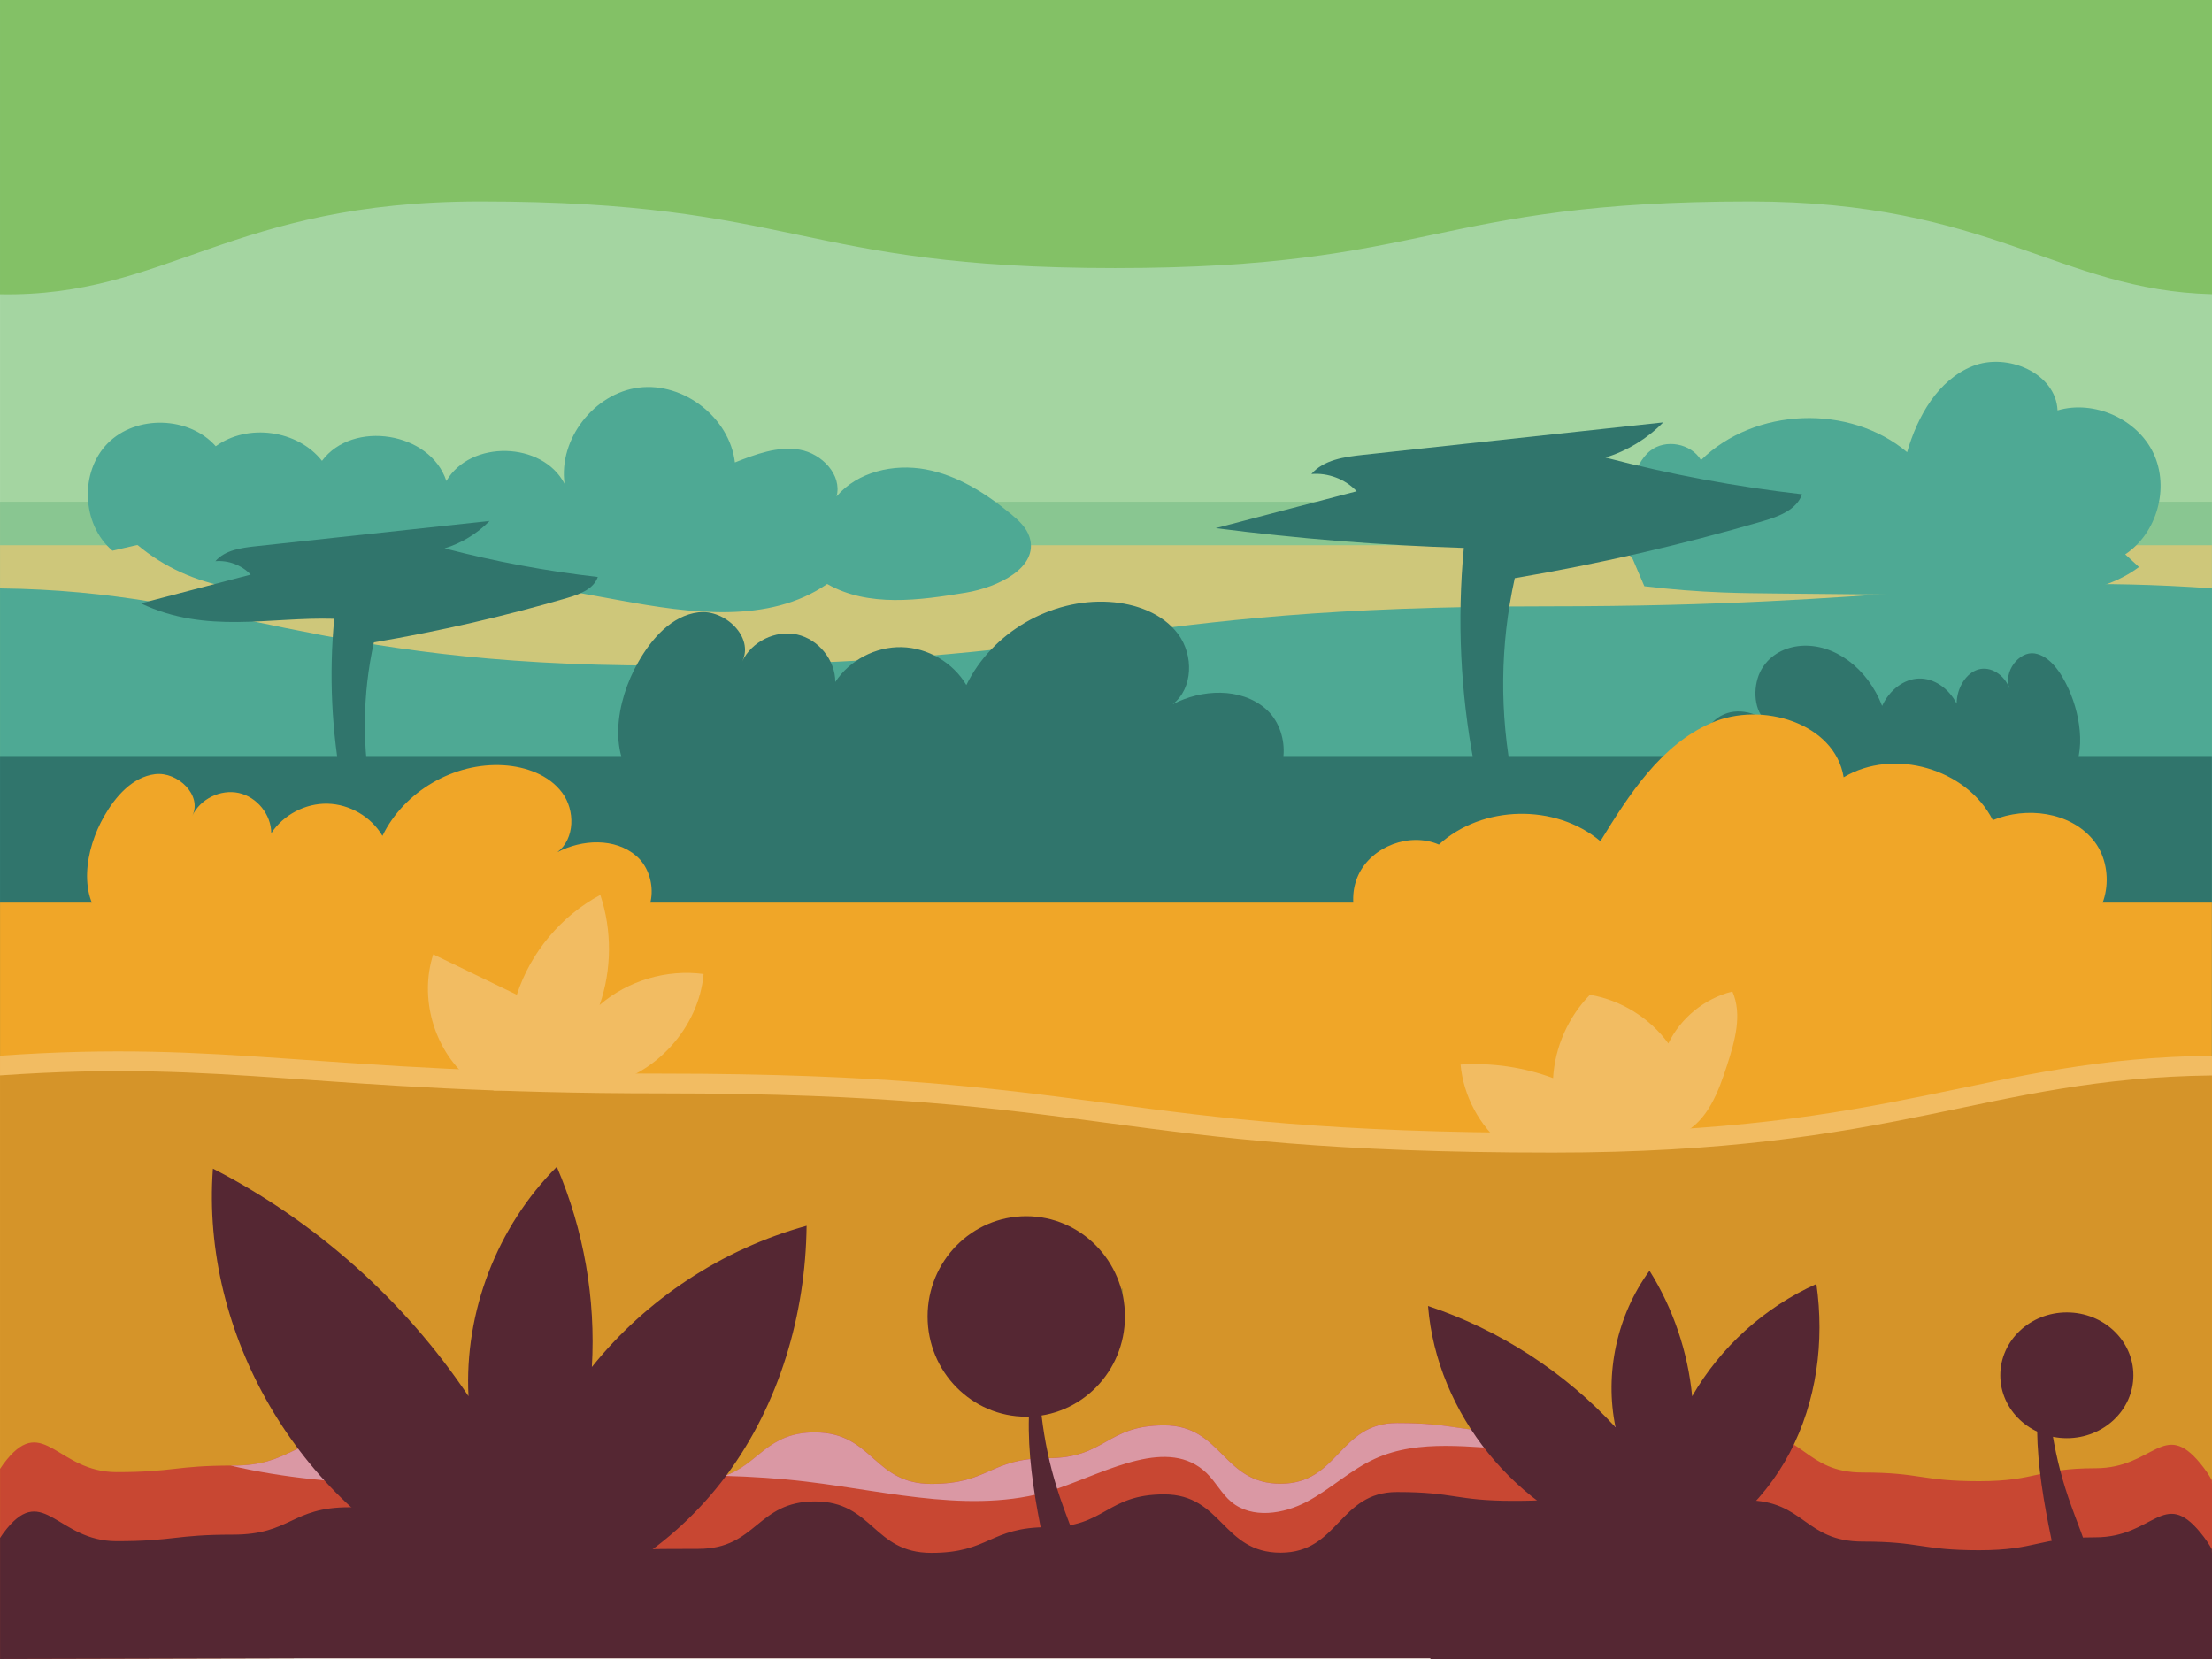 <?xml version="1.0" encoding="utf-8"?>
<!-- Generator: Adobe Illustrator 28.5.0, SVG Export Plug-In . SVG Version: 9.03 Build 54727)  -->
<svg version="1.0" id="Layer_1" xmlns="http://www.w3.org/2000/svg" xmlns:xlink="http://www.w3.org/1999/xlink" x="0px" y="0px"
	 viewBox="0 0 1200 900" style="enable-background:new 0 0 1200 900;" xml:space="preserve">
<style type="text/css">
	.st0{fill:#A4D5A1;}
	.st1{fill:#83C166;}
	.st2{fill:#89C691;}
	.st3{fill:#CEC77A;}
	.st4{fill:#4EA994;}
	.st5{fill:#30756C;}
	.st6{fill:#F0A628;}
	.st7{fill:#F2BC62;}
	.st8{fill:#D59429;}
	.st9{fill:#C84732;}
	.st10{fill:#DA98A4;}
	.st11{fill:#552733;}
	.st12{fill:#8F8532;}
	.st13{fill:#F26923;}
</style>
<polygon class="st0" points="0.01,-4.7 0.01,900 172.18,899.58 172.18,899.58 776.05,899.58 776.05,900 1200,900 1200,-4.7 "/>
<path class="st1" d="M0.01-4.7v164.35c90.59,1.62,124.58-50.38,260.53-50.38c172.22,0,172.22,36.16,344.43,36.16
	s172.21-36.16,344.42-36.16c130.88,0,167.25,48.2,250.61,50.34V-4.7H0.01z"/>
<rect x="0.02" y="272.19" class="st2" width="1199.92" height="476.28"/>
<rect x="0.02" y="295.79" class="st3" width="1199.92" height="452.68"/>
<path class="st4" d="M61.02,298.77c-16.7-14.14-17.97-42.72-2.59-58.28c15.38-15.55,44.12-14.77,58.61,1.6
	c17.31-12.59,44.4-8.87,57.63,7.92c16.69-22.46,58.81-15.65,67.48,10.92c13.07-22.42,52.09-21.51,64.1,1.49
	c-3.28-24.18,16.01-49.13,40.35-52.17s49.24,16.38,52.08,40.62c11.27-4.45,23.27-8.99,35.22-6.9c11.95,2.09,23.06,13.68,19.93,25.33
	c11.4-13.39,30.96-17.87,48.3-14.67s32.76,13.01,46.32,24.23c4.19,3.47,8.42,7.35,10.06,12.52c5.25,16.56-17.24,27.25-34.46,30.11
	c-25.34,4.22-53.04,8.05-75.31-4.68c-31.76,21.9-74.4,15.84-112.4,8.88c-34.15-6.25-68.3-12.51-102.51-18.4
	c-10.05-1.73-20.35-3.43-30.37-1.54c-8.09,1.53-15.54,5.31-23.26,8.18c-35.1,13.06-77.04,5.79-105.63-18.31l-13.56,3.14
	L61.02,298.77z"/>
<path class="st4" d="M1200,319.17c-125.1-8.69-170.35,9.75-359.52,9.75c-241.41,0-241.41,32.12-482.82,32.12
	c-188.19,0-233.99-40.44-357.65-41.84v238.35c126.48,16.5,166.45,14.75,357.66,14.75c241.41,0,241.41-32.12,482.82-32.12
	c189.13,0,234.43,40.84,359.5,41.86V319.17L1200,319.17z"/>
<rect x="0.02" y="410.14" class="st5" width="1199.92" height="419.76"/>
<rect x="0.02" y="489.68" class="st6" width="1199.92" height="340.22"/>
<path class="st7" d="M0.01,572.7c125.1-8.69,170.35,9.75,359.52,9.75c241.41,0,241.41,32.12,482.82,32.12
	c188.19,0,233.98-40.44,357.64-41.84v238.35c-126.48,16.5-166.45,14.75-357.66,14.75c-241.41,0-241.41-32.12-482.82-32.12
	c-189.13,0-234.43,40.84-359.5,41.86L0.01,572.7L0.01,572.7z"/>
<path class="st8" d="M0.01,583.41c125.1-8.69,170.35,9.75,359.52,9.75c241.41,0,241.41,32.12,482.82,32.12
	c188.19,0,233.98-40.44,357.64-41.84v238.35c-126.48,16.5-166.45,14.75-357.66,14.75c-241.41,0-241.41-32.12-482.82-32.12
	c-189.13,0-234.43,40.84-359.5,41.86L0.01,583.41L0.01,583.41z"/>
<path class="st9" d="M1199.93,803.03c-1.49-2.78-3.49-5.76-6.21-9.07c-19.98-24.34-25.32,2.55-56.9,2.55s-31.59,7.01-63.17,7.01
	s-31.58-4.7-63.16-4.7s-31.58-22.4-63.16-22.4s-31.58-2.82-63.16-2.82s-31.58,3.12-63.16,3.12s-31.58-4.78-63.15-4.78
	s-31.58,32.92-63.15,32.92s-31.57-31.64-63.15-31.64s-31.58,17.79-63.16,17.79s-31.58,13.95-63.16,13.95s-31.58-27.92-63.15-27.92
	s-31.58,25.73-63.15,25.73s-31.58,0.45-63.16,0.45s-31.58-18.42-63.15-18.42s-31.58-4.6-63.16-4.6s-31.58,14.86-63.15,14.86
	s-31.57,3.55-63.15,3.55s-39.53-31.12-59.49-6.78c-1.44,1.76-2.63,3.42-3.66,5.02v27.27l0,0v59.35v16.52l172.17-0.42h603.86v0.42
	H1200v-95.37l-0.06,0.05v-1.65L1199.93,803.03z"/>
<g>
	<path class="st10" d="M442.08,777.05c-25.99,0-30.6,17.42-49.02,23.59c14.88,0.42,29.71,1.36,44.45,3.13
		c45.76,5.48,93.25,18.56,136.8,3.54c26.97-9.31,59.62-27.94,80.2-8.24c5.01,4.8,8.2,11.32,13.54,15.75
		c11.17,9.26,28.24,6.61,41.05-0.23c12.81-6.84,23.56-17.19,36.78-23.21c24.26-11.06,52.37-5.95,79.04-4.93
		c19.28,0.74,40.8-2.25,55.99-12.8c-28.35,0.21-29.45,3.11-59.9,3.11s-31.58-4.78-63.15-4.78s-31.58,32.92-63.15,32.92
		s-31.57-31.64-63.15-31.64s-31.58,17.79-63.16,17.79S536.82,805,505.24,805s-31.58-27.92-63.15-27.92L442.08,777.05z"/>
	<path class="st10" d="M305.43,802.46c-21.71-3.49-25.12-17.65-52.81-17.65c-31.58,0-31.58-4.6-63.16-4.6s-31.58,14.86-63.15,14.86
		c-0.43,0-0.84,0-1.26,0C183.56,808.78,244.41,805.36,305.43,802.46z"/>
</g>
<path class="st11" d="M1199.93,840.5c-1.49-2.78-3.49-5.76-6.21-9.07c-19.98-24.34-25.32,2.55-56.9,2.55s-31.59,7.01-63.17,7.01
	s-31.58-4.7-63.16-4.7s-31.58-22.4-63.16-22.4s-31.58-2.82-63.16-2.82s-31.58,3.12-63.16,3.12s-31.58-4.78-63.15-4.78
	s-31.58,32.92-63.15,32.92s-31.57-31.64-63.15-31.64s-31.58,17.79-63.16,17.79s-31.58,13.95-63.16,13.95s-31.58-27.92-63.15-27.92
	s-31.58,25.73-63.15,25.73s-31.58,0.45-63.16,0.45s-31.58-18.42-63.15-18.42s-31.58-4.6-63.16-4.6s-31.58,14.86-63.15,14.86
	s-31.57,3.55-63.15,3.55s-39.53-31.12-59.49-6.78c-1.44,1.76-2.63,3.42-3.66,5.02v27.27l0,0v38.4l172.17-0.42h603.86v0.42H1200
	V842.1l-0.06,0.05L1199.93,840.5L1199.93,840.5z"/>
<path class="st4" d="M885.71,303.19c-10.37-10.81-5.79-28.39-0.4-42.34c2.33-6.02,4.89-12.31,9.96-16.33
	c8.27-6.55,22.15-3.99,27.5,5.09c29.12-28.64,80.57-30.62,111.83-4.31c5.6-19.43,16.66-39.1,35.49-46.68
	c18.83-7.59,45.23,3.81,46.11,24c19.9-5.82,43.29,4.67,52.08,23.36s1.9,43.28-15.35,54.75c2.48,2.29,4.97,4.58,7.45,6.87
	c-20.54,15.43-48.38,15.82-74.11,15.57c-34.82-0.34-69.64-0.68-104.46-1.03c-5.83-0.06-11.66-0.11-17.49-0.17
	c-9.9-0.1-19.79-0.19-29.68-0.57c-14.24-0.54-28.45-1.67-42.59-3.38L885.71,303.19L885.71,303.19z"/>
<path class="st12" d="M535.51,727.05c-2.36-17.83-8.58-35.15-18.11-50.44c11.8,0.1,23.45,5.51,31.09,14.45
	c2.25-6.2,5.38-12.09,9.25-17.43c2.59,6.53,5.17,13.06,7.76,19.59c4.43-6.74,11.44-11.76,19.27-13.8
	c-5.51,11.6-2.87,26.53,6.3,35.55c4.42-6.76,10.63-12.36,17.82-16.08c0.46,6.16,0.92,12.33,1.37,18.49
	c-18.27,9.81-39.48,14.13-60.16,12.26l-14.61-2.6L535.51,727.05z"/>
<path class="st5" d="M1121.51,423.3c10.54-11.89,7.74-33.9,0.75-49.41c-4.12-9.13-10.25-18.1-18.51-19.41s-17.27,9.83-13.53,19.22
	c-2.87-7.77-10.29-12.39-16.93-10.53s-11.81,10-11.81,18.58c-4.4-8.54-12.43-13.88-20.49-13.64c-8.06,0.24-15.88,6.06-19.95,14.85
	c-7.86-20.55-26.08-34-44.12-32.58c-8.06,0.64-16.41,4.42-21.23,12.6c-4.81,8.18-4.69,21.28,1.7,27.51
	c-8.99-5.98-20.95-6.67-28.65,1.68c-7.71,8.35-7.73,26.74,1.34,32.53c2.99,1.91,6.43,2.29,9.78,2.63
	c31.48,3.22,62.97,6.44,94.45,9.66c29.91,3.06,61.93,5.57,87.98-13.24l-0.77-0.46L1121.51,423.3z"/>
<path class="st5" d="M347.62,427.52c-18.52-16.48-13.61-46.97-1.31-68.45c7.24-12.65,18.02-25.07,32.54-26.88
	c14.52-1.81,30.36,13.62,23.79,26.63c5.05-10.77,18.09-17.16,29.75-14.59s20.76,13.85,20.76,25.74
	c7.73-11.82,21.84-19.23,36.02-18.89c14.17,0.33,27.92,8.4,35.07,20.57c13.82-28.46,45.85-47.1,77.56-45.13
	c14.17,0.88,28.86,6.12,37.32,17.46s8.25,29.48-2.99,38.11c15.8-8.28,36.82-9.24,50.37,2.33c13.55,11.57,13.58,37.04-2.35,45.06
	c-5.26,2.65-11.31,3.17-17.19,3.64c-55.35,4.46-110.69,8.92-166.04,13.38c-52.59,4.24-108.87,7.71-154.67-18.34L347.62,427.52
	L347.62,427.52z"/>
<path class="st6" d="M57.62,500.86c-15.72-13.98-11.55-39.85-1.11-58.07c6.14-10.73,15.29-21.27,27.61-22.81
	c12.32-1.53,25.76,11.55,20.19,22.59c4.29-9.14,15.35-14.56,25.24-12.38s17.61,11.75,17.61,21.84
	c6.56-10.03,18.53-16.31,30.55-16.03s23.69,7.12,29.76,17.45c11.72-24.15,38.9-39.96,65.8-38.29c12.02,0.75,24.48,5.2,31.66,14.81
	c7.18,9.62,7,25.01-2.53,32.33c13.4-7.03,31.24-7.84,42.73,1.98s11.52,31.42-1.99,38.23c-4.46,2.25-9.59,2.69-14.58,3.09
	c-46.95,3.78-93.91,7.57-140.86,11.35c-44.62,3.6-92.36,6.54-131.22-15.56l1.15-0.54L57.62,500.86z"/>
<path class="st13" d="M172.29,281.12v1.49V281.12z"/>
<path class="st11" d="M568.87,849.06c-8.36-38.36-16.66-78.77-4.98-116.26c-1.32,26.92,2.49,54.09,11.17,79.62
	c5.56,16.36,13.15,32.27,15.31,49.4l-21.5-12.77V849.06z"/>
<path class="st11" d="M1115.88,849.06c-8.36-38.36-16.66-78.77-4.98-116.26c-1.32,26.92,2.49,54.09,11.17,79.62
	c5.56,16.36,13.15,32.27,15.31,49.4l-21.5-12.77L1115.88,849.06z"/>
<ellipse class="st11" cx="556.74" cy="714.17" rx="53.54" ry="54.38"/>
<ellipse class="st11" cx="1121.25" cy="746.09" rx="36.1" ry="34.12"/>
<path class="st11" d="M243.3,853.48c-81.42-38.82-134.46-129.92-127.79-219.5c55.7,28.61,103.91,71.53,138.65,123.45
	c-2.37-45.67,15.48-92.03,47.91-124.44c14.62,34.1,21.18,71.59,19.02,108.6c29.47-36.83,70.88-64.06,116.49-76.6
	c-0.55,48.15-14.77,96.62-43.5,135.38c-28.73,38.75-72.42,67.08-120.33,73.96l-30.44-20.84L243.3,853.48z"/>
<path class="st11" d="M879.05,837.31c-56.37-16.96-99.67-70.42-104.34-128.82c38.77,12.92,74.13,35.81,101.72,65.83
	c-6.1-29.2,0.76-60.85,18.42-84.96c12.84,20.53,20.82,44.04,23.13,68.11c15.31-26.66,39.27-48.31,67.41-60.91
	c4.46,31.09,0.16,63.74-14.48,91.57c-14.64,27.82-39.96,50.41-70.15,59.59L879.05,837.31L879.05,837.31z"/>
<path class="st5" d="M799.6,414.02c-7.31-38.41-9.16-77.85-5.48-116.77c-45-1.4-89.92-4.99-134.57-10.74
	c25.48-6.67,50.96-13.34,76.44-20.01c-6.2-6.59-15.53-10.14-24.57-9.36c6.66-7.67,17.81-9.28,27.95-10.37
	c54.3-5.88,108.59-11.75,162.89-17.63c-8.62,8.82-19.48,15.44-31.3,19.08c35.01,9.15,70.68,15.81,106.65,19.92
	c-2.92,8.41-12.62,12.06-21.2,14.56c-44.23,12.9-89.22,23.24-134.66,30.95c-7.99,35.97-8.36,73.59-1.09,109.71l-21.05-9.33
	L799.6,414.02z"/>
<path class="st5" d="M185.58,426.7c-5.7-29.94-7.14-60.67-4.27-91.01c-35.07-1.09-69.39,8.51-104.88-8.37
	c19.86-5.2,39.72-10.4,59.57-15.59c-4.84-5.14-12.1-7.9-19.15-7.29c5.19-5.98,13.88-7.23,21.78-8.08
	c42.32-4.58,84.63-9.16,126.95-13.74c-6.72,6.87-15.19,12.04-24.39,14.87c27.29,7.13,55.09,12.32,83.11,15.52
	c-2.27,6.55-9.83,9.4-16.52,11.35c-34.47,10.06-69.54,18.11-104.95,24.12c-6.23,28.03-6.52,57.35-0.85,85.5l-16.41-7.27
	L185.58,426.7z"/>
<path class="st6" d="M752.29,518.45c-15.4-7.66-22.64-28.33-15.35-43.85c7.29-15.52,27.87-23.26,43.66-16.43
	c23.49-21.5,63.23-22.33,87.61-1.83c15.59-25.37,32.81-52.21,60.19-64.16s67.06,0.13,71.78,29.5c26.99-16.17,66.73-4.76,80.91,23.24
	c18.21-7.45,41.55-4.55,54.21,10.45c12.67,15,9.23,41.93-8.68,50.06c-6.03,2.74-12.82,3.23-19.43,3.69
	c-98.77,6.8-197.55,13.61-296.32,20.41l-58.56-11.08H752.29z"/>
<path class="st7" d="M253.78,584.77c-18.62-16.14-26.32-43.66-18.76-67.05c15.12,7.31,30.24,14.62,45.36,21.93
	c7.41-22.91,23.99-42.74,45.29-54.16c6.4,19.24,6.26,40.57-0.38,59.73c15.26-13.23,36.36-19.51,56.41-16.81
	c-2.57,28.97-25.95,54.87-54.62,60.53c-7.72,1.52-15.63,1.71-23.5,1.88c-11.85,0.27-23.71,0.54-35.56,0.8L253.78,584.77
	L253.78,584.77z"/>
<path class="st7" d="M816.02,621.7c-13.38-10.8-22.11-27.1-23.67-44.17c17-1.11,34.23,1.41,50.19,7.35
	c0.96-16.79,8.19-33.15,19.98-45.21c16.9,2.87,32.53,12.57,42.55,26.4c6.66-13.85,19.76-24.48,34.74-28.18
	c5.49,12.49,1.34,26.88-2.84,39.86c-4.67,14.46-10.57,30.4-24.27,37.1c-4.67,2.28-9.87,3.25-15.01,4.07
	c-25.26,4.03-50.99,5.13-76.5,3.27L816.02,621.7L816.02,621.7z"/>
</svg>
